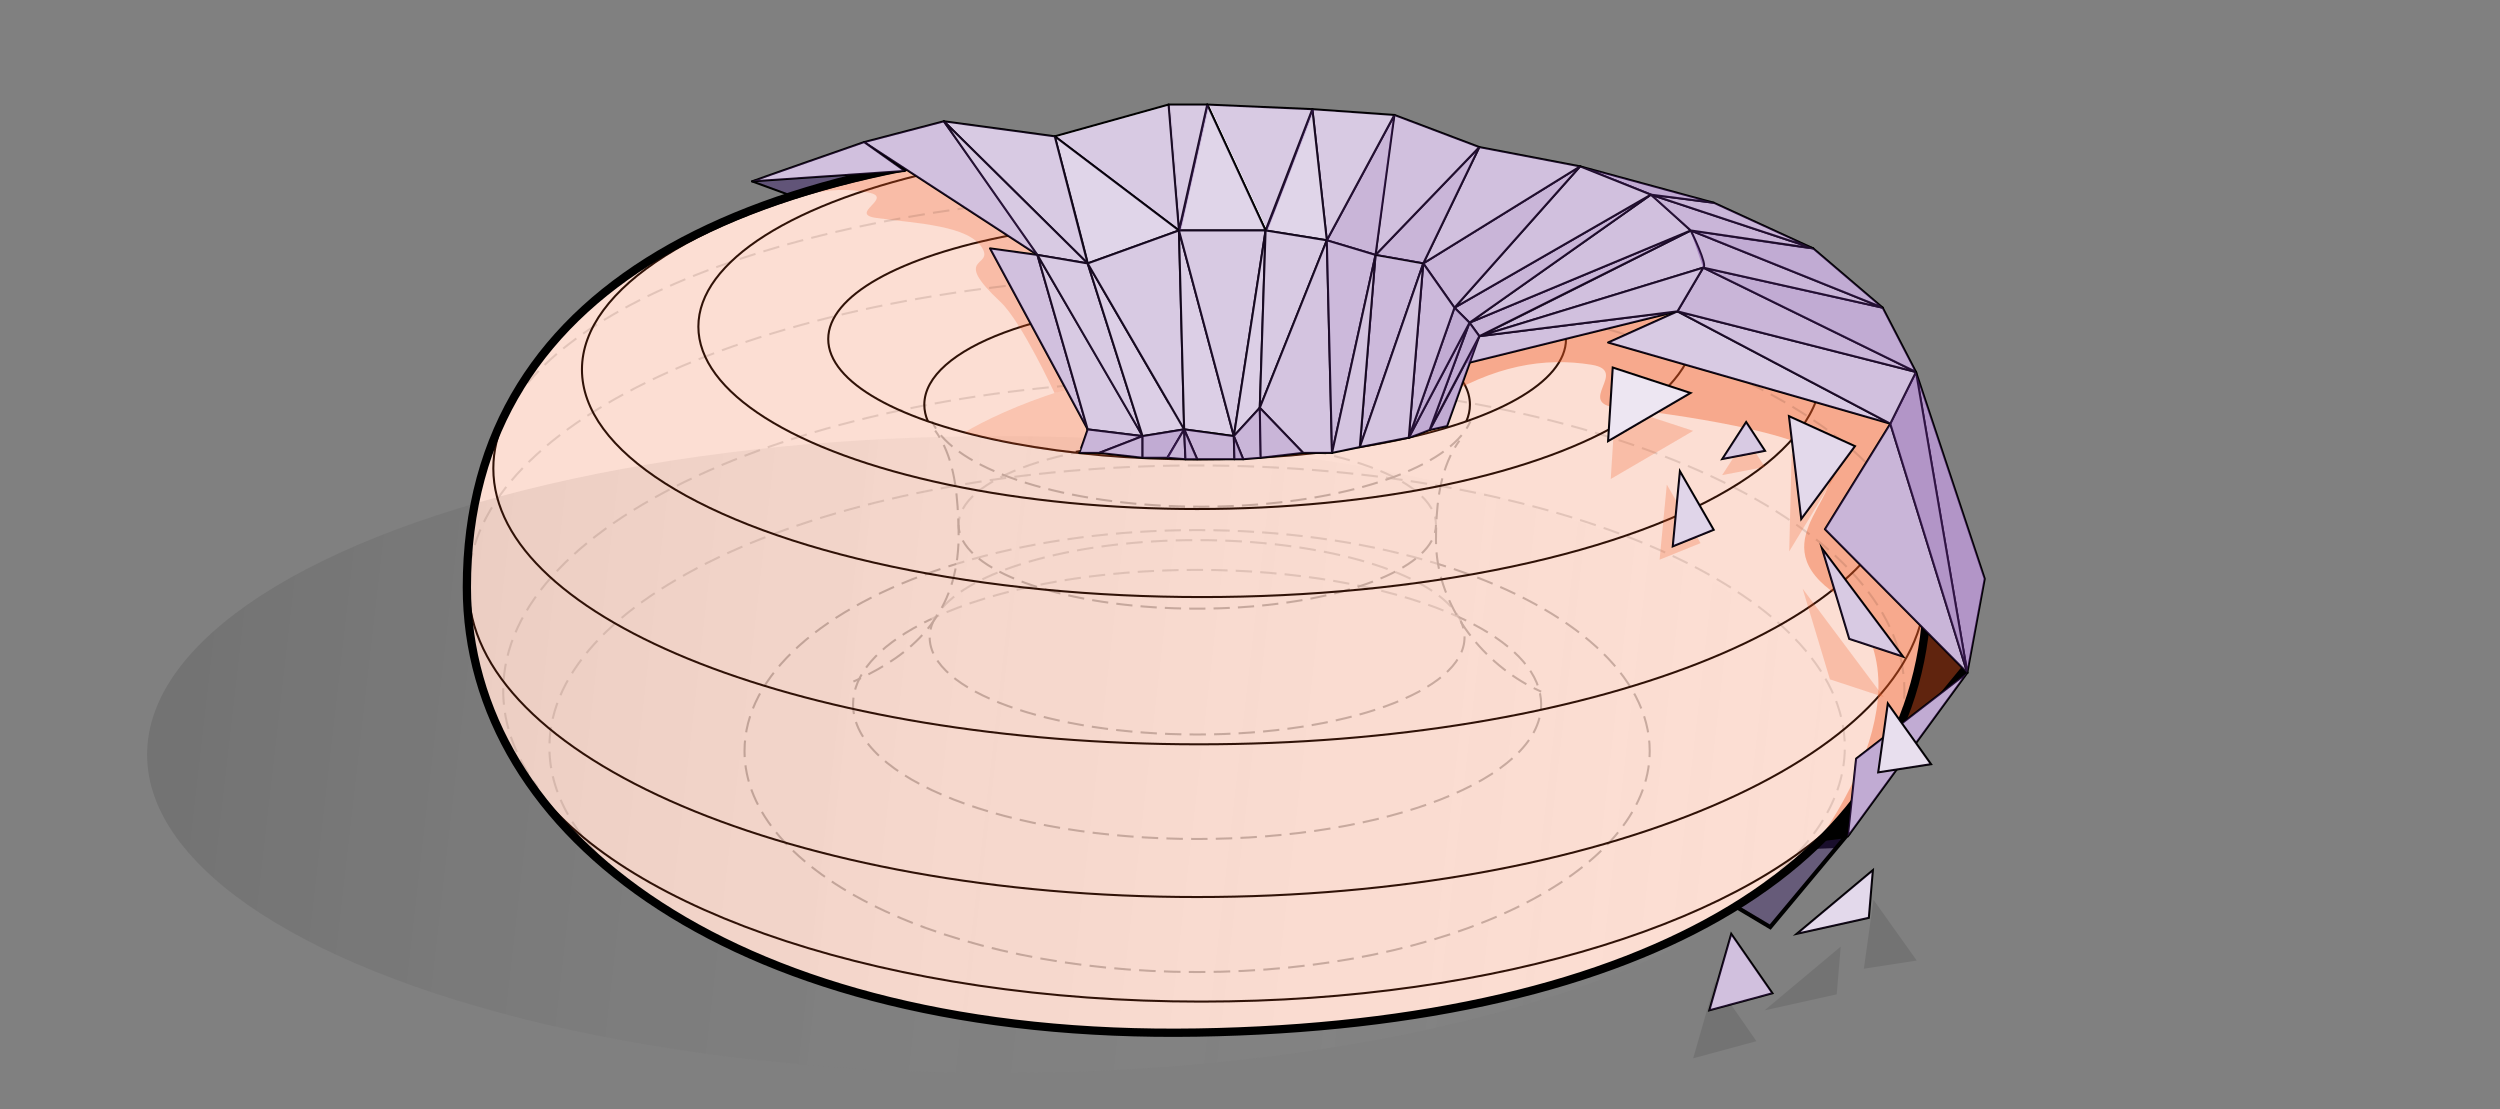 <?xml version="1.0" encoding="utf-8"?>
<!-- Generator: Adobe Illustrator 23.0.2, SVG Export Plug-In . SVG Version: 6.00 Build 0)  -->
<svg version="1.1" xmlns="http://www.w3.org/2000/svg" xmlns:xlink="http://www.w3.org/1999/xlink" x="0px" y="0px"
	 viewBox="0 0 603.91 267.91" style="enable-background:new 0 0 603.91 267.91;" xml:space="preserve">
<rect x="0" y="0" width="603.91" height="267.91" fill="#808080" stroke="none"/>
<style type="text/css">
	.st0{display:none;}
	.st1{display:inline;fill:none;stroke:#00FF00;stroke-miterlimit:10;}
	.st2{opacity:0.4;fill:#3F2370;}
	.st3{fill:none;stroke:#000000;stroke-miterlimit:10;}
	.st4{opacity:0.47;fill:#3F2370;}
	.st5{fill:none;stroke:#000000;stroke-width:0.5;stroke-linejoin:round;stroke-miterlimit:10;}
	.st6{display:none;fill:#FFFFFF;}
	.st7{fill:#FFFFFF;}
	.st8{opacity:0.15;fill:url(#SVGID_1_);}
	.st9{fill:none;stroke:#000000;stroke-width:0.5;stroke-miterlimit:10;}
	.st10{opacity:0.2;fill:#F15A24;}
	.st11{opacity:0.4;fill:#F15A24;}
	.st12{opacity:0.25;fill:#F15A24;}
	.st13{opacity:0.25;}
	.st14{opacity:0.5;}
	.st15{fill:none;stroke:#000000;stroke-width:0.5;stroke-miterlimit:10;stroke-dasharray:4.004,2.002;}
	.st16{fill:none;stroke:#000000;stroke-width:0.5;stroke-miterlimit:10;stroke-dasharray:4.025,2.013;}
	.st17{fill:none;stroke:#000000;stroke-width:0.5;stroke-miterlimit:10;stroke-dasharray:3.976,1.988;}
	.st18{fill:none;stroke:#000000;stroke-width:0.5;stroke-miterlimit:10;stroke-dasharray:4.002,2.001;}
	.st19{fill:none;stroke:#000000;stroke-width:0.5;stroke-miterlimit:10;stroke-dasharray:3.95,1.975;}
	.st20{fill:none;stroke:#000000;stroke-width:0.5;stroke-miterlimit:10;stroke-dasharray:3.997,1.998;}
	.st21{fill:none;stroke:#000000;stroke-width:0.5;stroke-miterlimit:10;stroke-dasharray:3.975,1.988;}
	.st22{fill:none;stroke:#000000;stroke-width:0.5;stroke-miterlimit:10;stroke-dasharray:3.948,1.974;}
	.st23{fill:none;stroke:#000000;stroke-width:0.5;stroke-miterlimit:10;stroke-dasharray:4.005,2.002;}
	.st24{fill:none;stroke:#000000;stroke-width:0.5;stroke-miterlimit:10;stroke-dasharray:3.928,1.964;}
	.st25{fill:none;stroke:#000000;stroke-width:0.5;stroke-miterlimit:10;stroke-dasharray:4.007,2.003;}
	.st26{fill:none;stroke:#000000;stroke-width:0.5;stroke-miterlimit:10;stroke-dasharray:3.924,1.962;}
	.st27{fill:none;stroke:#000000;stroke-width:0.5;stroke-miterlimit:10;stroke-dasharray:3.924,1.962;}
	.st28{fill:none;stroke:#000000;stroke-width:0.5;stroke-miterlimit:10;stroke-dasharray:3.926,1.963;}
	.st29{fill:none;stroke:#000000;stroke-width:0.5;stroke-miterlimit:10;stroke-dasharray:4.002,2.001;}
	.st30{fill:none;stroke:#000000;stroke-width:0.5;stroke-miterlimit:10;stroke-dasharray:4.047,2.024;}
	.st31{fill:none;stroke:#000000;stroke-width:2;stroke-miterlimit:10;}
	.st32{fill:#FFFFFF;stroke:#000000;stroke-width:0.5;stroke-linecap:round;stroke-linejoin:round;stroke-miterlimit:10;}
	.st33{fill:#FFFFFF;stroke:#000000;stroke-width:0.5;stroke-linejoin:round;stroke-miterlimit:10;}
	.st34{opacity:0.4;fill:#662D91;}
	.st35{opacity:0.35;fill:#662D91;}
	.st36{opacity:0.5;fill:#662D91;}
	.st37{opacity:0.25;fill:#662D91;}
	.st38{opacity:0.3;fill:#662D91;}
	.st39{opacity:0.2;fill:#662D91;}
	.st40{opacity:0.23;fill:#662D91;}
	.st41{opacity:0.28;fill:#662D91;}
	.st42{opacity:0.33;fill:#662D91;}
	.st43{fill:#F15A24;}
	.st44{opacity:0.4;}
	.st45{fill:#FFFFFF;stroke:#000000;stroke-width:0.5;stroke-miterlimit:10;}
	.st46{opacity:0.12;fill:#662D91;}
	.st47{opacity:0.18;fill:#662D91;}
	.st48{opacity:0.15;fill:#662D91;}
</style>
<g id="Outline_1_" class="st0">
	<ellipse class="st1" cx="289.18" cy="81.73" rx="89.11" ry="29.06"/>
	<ellipse class="st1" cx="289.18" cy="78.72" rx="120.48" ry="44.06"/>
	<ellipse class="st1" cx="289.18" cy="87.85" rx="150.94" ry="56.2"/>
	<ellipse class="st1" cx="289.63" cy="112.98" rx="170.46" ry="66.64"/>
	<ellipse class="st1" cx="289.18" cy="141.4" rx="176.02" ry="75.11"/>
	<ellipse class="st1" cx="287.31" cy="166.66" rx="166.75" ry="75.11"/>
	<ellipse class="st1" cx="290.51" cy="180.34" rx="153.77" ry="68.08"/>
	<ellipse class="st1" cx="289.18" cy="97.58" rx="65.9" ry="24.64"/>
	<ellipse class="st1" cx="289.18" cy="126.59" rx="59.19" ry="20.27"/>
	<ellipse class="st1" cx="289.18" cy="153.77" rx="64.6" ry="23.48"/>
	<ellipse class="st1" cx="289.18" cy="169.98" rx="83.11" ry="32.5"/>
	<ellipse class="st1" cx="289.18" cy="181.25" rx="109.33" ry="53.38"/>
</g>
<g id="Layer_11">
	<path d="M459.35,148c0,0-25.77,57.4-25.49,57.3c0.28-0.09,10.23-0.47,10.23-0.47l31.08-42.3l-12.85-18.96L459.35,148z"/>
	<polygon class="st2" points="400.69,207.91 427.62,223.95 446.31,202.05 	"/>
	<polygon class="st3" points="400.69,207.91 427.62,223.95 445.99,201.94 	"/>
	<path class="st4" d="M181.67,43.81c0.21-0.14,25.77-5.67,25.77-5.67l-3.16,13.95L181.67,43.81z"/>
	<path class="st5" d="M181.67,43.81c0.21-0.14,25.77-5.67,25.77-5.67l-3.16,13.95L181.67,43.81z"/>
</g>
<g id="Layer_16">
</g>
<g id="Layer_17">
</g>
<g id="base_white">
	<path class="st6" d="M463.02,115.87c1.87,7.86,2.85,16.4,2.86,25.68c0.02,45.93-32.91,79.41-89.97,95.96"/>
	<path class="st7" d="M464.89,141.55c0.03,65.57-67.09,105.76-175.71,107.56c-110.41,1.83-175.71-47.57-175.71-107.56
		c0-75.47,72.7-107.56,175.71-107.56C386.22,33.99,464.85,58.29,464.89,141.55z"/>
</g>
<g id="Shadow">
	<linearGradient id="SVGID_1_" gradientUnits="userSpaceOnUse" x1="454.384" y1="206.695" x2="-30.698" y2="151.18">
		<stop  offset="0" style="stop-color:#FFFFFF;stop-opacity:0"/>
		<stop  offset="0.963" style="stop-color:#000000"/>
	</linearGradient>
	<ellipse class="st8" cx="241.14" cy="182.29" rx="205.6" ry="76.93"/>
</g>
<g id="Foreground_Lines">
	<ellipse class="st9" cx="289.18" cy="81.91" rx="89.11" ry="29.06"/>
	<ellipse class="st9" cx="289.18" cy="78.9" rx="120.48" ry="44.06"/>
	<ellipse class="st9" cx="290.35" cy="89.27" rx="149.77" ry="54.96"/>
	<path class="st9" d="M457.71,101.99c1.57,3.63,2.38,7.37,2.38,11.17c0,36.8-76.32,66.64-170.46,66.64s-170.46-29.84-170.46-66.64
		c0-4.18,0.98-8.27,2.87-12.24"/>
	<path class="st9" d="M465.2,141.58c0,41.48-78.81,75.11-176.02,75.11s-176.02-33.63-176.02-75.11"/>
	<path class="st9" d="M448.22,193.76c-24.39,28.19-85.95,48.19-158.05,48.19c-75.07,0-138.73-21.69-160.88-51.73"/>
	<path class="st9" d="M224.15,101.78c-0.57-1.31-0.87-2.65-0.87-4.02c0-13.61,29.5-24.64,65.9-24.64s65.9,11.03,65.9,24.64
		c0,1.37-0.3,2.71-0.87,4.02"/>
	<path class="st9" d="M259.87,109.15c8.64-1.69,18.65-2.66,29.31-2.66c10.94,0,21.18,1.02,29.97,2.79"/>
</g>
<g id="shading">
	<path class="st10" d="M348.69,103.49c-15.08,4.79-34.07,7.48-59.52,7.48c-28.26,0-42.34-2.83-56.19-6.5
		c9.43-5.68,33.56-16.01,57.36-15.2C313.12,90.05,338.6,97.21,348.69,103.49z"/>
	<path class="st11" d="M346.88,96.98l15.81-38.79l97.34,37.3l13.78,65.68L438,204.74c0,0,32.33-41.03,4.4-61.99
		c-17.25-12.94,5.77-24.1-1.62-32.17c-5.57-6.08-35.57-10.48-50.08-12.07c-10.34-1.13,3-8.89-6.19-10.39
		C373.04,86.26,360.98,88.23,346.88,96.98z"/>
	<path class="st12" d="M193.25,47.42l25.27-8.35l40.45,11.02l15.42,39.18l-19.66,5.66c0,0-7.99-17.27-13.06-22
		C229.69,61.74,240,64.65,237.32,60c-3.2-5.54-15.68-6-25.57-7.34c-7.04-0.96,4.35-4.91-1.91-6.14
		C205.31,45.63,200.54,45.45,193.25,47.42z"/>
</g>
<g id="Background_Line" class="st13">
	<g class="st14">
		<g>
			<path class="st9" d="M122.03,100.92c0.28-0.6,0.59-1.19,0.91-1.78"/>
			<path class="st15" d="M123.94,97.42c18.09-29.21,85.41-50.9,165.68-50.9c81.98,0,150.44,22.62,166.77,52.77"/>
			<path class="st9" d="M456.86,100.18c0.3,0.6,0.59,1.2,0.85,1.81"/>
		</g>
	</g>
	<g class="st14">
		<g>
			<path class="st9" d="M113.16,141.58c0-0.67,0.02-1.33,0.06-2"/>
			<path class="st16" d="M113.4,137.58c4.87-39.63,81.7-71.12,175.77-71.12c94.86,0,172.19,32.02,175.88,72.11"/>
			<path class="st9" d="M465.14,139.58c0.04,0.66,0.06,1.33,0.06,2"/>
		</g>
	</g>
	<g class="st14">
		<g>
			<path class="st9" d="M129.92,190.23c-0.4-0.54-0.79-1.09-1.16-1.63"/>
			<path class="st17" d="M127.68,186.93c-3.99-6.39-6.12-13.13-6.12-20.09c0-41.48,75.77-75.11,169.24-75.11
				s169.24,33.63,169.24,75.11c0,8.62-3.27,16.9-9.29,24.61"/>
			<path class="st9" d="M450.13,192.23c-0.42,0.51-0.84,1.03-1.28,1.54"/>
		</g>
	</g>
	<g class="st14">
		<g>
			<path class="st9" d="M156.59,216.69c-0.55-0.38-1.1-0.77-1.64-1.16"/>
			<path class="st18" d="M153.35,214.34c-13.13-9.96-20.63-21.51-20.63-33.82c0-37.6,70.05-68.08,156.46-68.08
				s156.46,30.48,156.46,68.08c0,13.9-9.57,26.82-25.99,37.59"/>
			<path class="st9" d="M418.82,218.66c-0.56,0.36-1.12,0.71-1.7,1.07"/>
		</g>
	</g>
	<g>
		<g>
			<path class="st9" d="M352.82,149.9c0.3,0.62,0.53,1.24,0.69,1.88"/>
			<path class="st19" d="M353.78,153.73c0,0.07,0,0.15,0,0.22c0,12.97-28.92,23.48-64.6,23.48s-64.6-10.51-64.6-23.48
				c0-0.3,0.02-0.6,0.05-0.9"/>
			<path class="st9" d="M224.78,152.07c0.14-0.64,0.35-1.27,0.63-1.9"/>
		</g>
	</g>
	<g class="st14">
		<g>
			<path class="st9" d="M225.41,150.17c0.26-0.59,0.59-1.17,0.97-1.75"/>
			<path class="st20" d="M227.59,146.84c8.28-9.49,32.73-16.37,61.59-16.37c29.4,0,54.21,7.13,62.03,16.9"/>
			<path class="st9" d="M351.81,148.17c0.39,0.57,0.73,1.14,1.01,1.72"/>
		</g>
	</g>
	<g>
		<g>
			<path class="st9" d="M352.37,149.05c0.61,0.28,1.22,0.57,1.81,0.86"/>
			<path class="st21" d="M355.95,150.81c10.27,5.41,16.34,12.1,16.34,19.36c0,17.95-37.21,32.5-83.11,32.5s-83.11-14.55-83.11-32.5
				c0-7.24,6.06-13.93,16.3-19.33"/>
			<path class="st9" d="M223.25,150.37c0.59-0.3,1.18-0.59,1.8-0.88"/>
		</g>
	</g>
	<g class="st14">
		<g>
			<path class="st9" d="M225.04,149.49c0.59-0.28,1.2-0.56,1.81-0.83"/>
			<path class="st22" d="M228.67,147.88c15.16-6.29,36.66-10.22,60.51-10.22c23.82,0,45.3,3.92,60.45,10.2"/>
			<path class="st9" d="M350.54,148.24c0.62,0.27,1.23,0.53,1.83,0.81"/>
		</g>
	</g>
	<g>
		<g>
			<path class="st9" d="M347.38,136.24c0.64,0.2,1.28,0.4,1.91,0.6"/>
			<path class="st23" d="M351.2,137.46c28.58,9.63,47.31,25.73,47.31,43.97c0,29.48-48.95,53.38-109.33,53.38
				s-109.33-23.9-109.33-53.38c0-18.45,19.17-34.72,48.32-44.31"/>
			<path class="st9" d="M229.11,136.82c0.63-0.2,1.27-0.4,1.91-0.6"/>
		</g>
	</g>
	<g class="st14">
		<g>
			<path class="st9" d="M231.02,136.22c0.63-0.19,1.27-0.39,1.91-0.57"/>
			<path class="st24" d="M234.82,135.1c16.01-4.49,34.57-7.05,54.35-7.05c20.2,0,39.11,2.67,55.35,7.34"/>
			<path class="st9" d="M345.47,135.66c0.64,0.19,1.28,0.38,1.91,0.58"/>
		</g>
	</g>
	<g class="st14">
		<g>
			<path class="st9" d="M231.56,126.77c0-0.67,0.09-1.32,0.27-1.97"/>
			<path class="st25" d="M232.58,122.94c2.99-5.49,12.28-10.2,25.14-13.15"/>
			<path class="st9" d="M258.71,109.57c0.64-0.14,1.3-0.28,1.96-0.41"/>
		</g>
	</g>
	<g>
		<g>
			<path class="st9" d="M346.88,126.77c0,0.67-0.09,1.32-0.27,1.97"/>
			<path class="st26" d="M345.88,130.55c-5.05,9.38-28.49,16.48-56.66,16.48c-29.04,0-53.07-7.55-57.08-17.37"/>
			<path class="st9" d="M231.83,128.74c-0.18-0.65-0.27-1.31-0.27-1.97"/>
		</g>
	</g>
	<g class="st14">
		<g>
			<path class="st9" d="M318.42,109.29c0.66,0.14,1.31,0.28,1.95,0.42"/>
			<path class="st27" d="M322.28,110.16c12.74,3.14,21.7,8.04,24.01,13.71"/>
			<path class="st9" d="M346.61,124.79c0.18,0.65,0.27,1.31,0.27,1.97"/>
		</g>
	</g>
	<g>
		<g>
			<path class="st9" d="M355.2,101.78c-0.26,0.59-0.58,1.18-0.95,1.76"/>
			<path class="st28" d="M353.09,105.12c-8.37,10.01-33.37,17.28-62.91,17.28c-30.29,0-55.81-7.64-63.52-18.05"/>
			<path class="st9" d="M226.1,103.54c-0.37-0.58-0.69-1.16-0.95-1.76"/>
		</g>
	</g>
	<g>
		<g>
			<path class="st9" d="M372.29,167.08c-0.61-0.27-1.21-0.56-1.8-0.86"/>
			<path class="st29" d="M368.72,165.28c-12.17-6.9-21.84-20.18-21.84-34.8c0-7.55,0.71-15.3,4.05-21.47"/>
			<path class="st9" d="M351.43,108.13c0.34-0.57,0.71-1.13,1.1-1.67"/>
		</g>
	</g>
	<g>
		<g>
			<path class="st9" d="M206.15,164.64c0.61-0.27,1.21-0.55,1.82-0.84"/>
			<path class="st30" d="M209.78,162.9c12.22-6.26,22.22-16.06,21.78-34.87c-0.18-7.55-0.75-15.29-4.06-21.46"/>
			<path class="st9" d="M227,105.69c-0.34-0.57-0.7-1.13-1.1-1.67"/>
		</g>
	</g>
</g>
<g id="Color">
	<path class="st10" d="M465.91,141.87c0.03,65.57-67.35,105.76-176.4,107.56c-110.84,1.83-176.4-47.57-176.4-107.56
		c0-75.47,72.98-107.56,176.4-107.56C386.93,34.31,465.87,58.6,465.91,141.87z"/>
</g>
<g id="Outline_2_">
	<path class="st31" d="M465.58,141.87c0.03,65.57-67.35,105.76-176.4,107.56c-110.84,1.83-176.4-47.57-176.4-107.56
		c0-75.47,72.98-107.56,176.4-107.56C386.6,34.31,465.54,58.6,465.58,141.87z"/>
</g>
<g id="overlay_white">
	<polygon class="st32" points="475.23,162.53 448.37,183.26 446.37,202.05 	"/>
	<polygon class="st32" points="456.63,102.35 440.84,127.84 475.23,162.53 	"/>
	<polygon class="st32" points="462.84,89.86 475.23,162.53 479.44,139.81 	"/>
	<polygon class="st32" points="456.63,102.35 462.84,89.86 475.23,162.53 	"/>
	<polygon class="st32" points="405.21,75.21 388.46,82.74 456.63,102.35 	"/>
	<polygon class="st33" points="462.84,89.86 405.21,75.21 456.63,102.35 	"/>
	<polygon class="st32" points="411.44,64.65 405.21,75.21 462.84,89.86 	"/>
	<polygon class="st32" points="454.79,74.33 462.84,89.86 411.44,64.65 	"/>
	<polygon class="st32" points="408.42,55.67 411.44,64.65 454.79,74.33 	"/>
	<path class="st32" d="M438,60c-0.84,0-29.58-4.33-29.58-4.33l46.37,18.65L438,60z"/>
	<path class="st32" d="M357.35,81.21c0.7-0.14,51.07-25.53,51.07-25.53s4.23,8.6,3.02,8.98C410.23,65.02,357.35,81.21,357.35,81.21z
		"/>
	<path class="st32" d="M354,87.84c0.42-0.35,3.35-6.63,3.35-6.63l47.86-6L354,87.84z"/>
	<polygon class="st32" points="411.44,64.65 357.35,81.21 405.21,75.21 	"/>
	<path class="st32" d="M345.35,103.87c0.42-0.42,12-22.66,12-22.66l-7.78,21.71L345.35,103.87z"/>
	<polygon class="st32" points="354.98,77.95 357.35,81.21 408.42,55.67 	"/>
	<path class="st32" d="M398.79,47.02c0.42,0,9.63,8.65,9.63,8.65l-53.44,22.28L398.79,47.02z"/>
	<polygon class="st32" points="438,60 398.79,47.02 408.42,55.67 	"/>
	<polygon class="st32" points="414,48.98 398.79,47.02 438,60 	"/>
	<polygon class="st32" points="381.7,40.19 398.79,47.02 414,48.98 	"/>
	<polygon class="st32" points="354.98,77.95 398.79,47.02 351.35,74.33 	"/>
	<polygon class="st32" points="381.7,40.19 351.35,74.33 398.79,47.02 	"/>
	<polygon class="st32" points="345.35,103.87 357.35,81.21 354.98,77.95 	"/>
	<path class="st32" d="M340.32,105.71c0.37,0,5.02-1.84,5.02-1.84l9.63-25.92L340.32,105.71z"/>
	<polygon class="st32" points="351.35,74.33 340.32,105.71 354.98,77.95 	"/>
	<polygon class="st32" points="343.81,63.63 351.35,74.33 381.7,40.19 	"/>
	<polygon class="st32" points="357.35,35.53 381.7,40.19 343.81,63.63 	"/>
	<polygon class="st32" points="332.28,61.58 343.81,63.63 357.35,35.53 	"/>
	<path class="st32" d="M336.84,27.77c-0.42,0.14-4.56,33.81-4.56,33.81l25.07-26.05L336.84,27.77z"/>
	<polygon class="st32" points="320.51,58.05 336.84,27.77 332.28,61.58 	"/>
	<polygon class="st32" points="317.02,26.37 320.51,58.05 336.84,27.77 	"/>
	<path class="st32" d="M305.72,55.67c0.7-0.98,11.3-29.3,11.3-29.3l3.49,31.67L305.72,55.67z"/>
	<polygon class="st32" points="291.63,25.26 305.72,55.67 317.02,26.37 	"/>
	<path class="st32" d="M284.79,55.67c0.7-2.09,6.84-30.42,6.84-30.42l14.09,30.42H284.79z"/>
	<path class="st32" d="M282.28,25.26c-0.14,0.28,2.51,30.42,2.51,30.42l6.84-30.42H282.28z"/>
	<polygon class="st32" points="254.79,32.93 284.79,55.67 282.28,25.26 	"/>
	<path class="st32" d="M262.74,63.63c-0.14-1.12-7.95-30.7-7.95-30.7l30,22.74L262.74,63.63z"/>
	<polygon class="st32" points="228,29.3 254.79,32.93 262.74,63.63 	"/>
	<path class="st32" d="M208.74,34.33L228,29.3c0,0,23.72,33.02,22.6,32.28C249.49,60.84,208.74,34.33,208.74,34.33z"/>
	<polygon class="st32" points="262.74,63.63 250.6,61.58 228,29.3 	"/>
	<polygon class="st32" points="262.74,103.72 250.6,61.58 239.16,60 	"/>
	<path class="st32" d="M276,105.35c-0.28-0.98-25.4-43.77-25.4-43.77l12.14,42.14L276,105.35z"/>
	<polygon class="st32" points="262.74,63.63 250.6,61.58 276,105.35 	"/>
	<path class="st32" d="M286.05,103.72c0,0.09-23.3-40.09-23.3-40.09L276,105.35L286.05,103.72z"/>
	<polygon class="st32" points="284.79,55.67 262.74,63.63 286.05,103.72 	"/>
	<polygon class="st32" points="298.05,105.35 286.05,103.72 284.79,55.67 	"/>
	<polygon class="st32" points="305.72,55.67 284.79,55.67 298.05,105.35 	"/>
	<polygon class="st32" points="304.32,98.51 298.05,105.35 305.72,55.67 	"/>
	<polygon class="st32" points="320.51,58.05 305.72,55.67 304.32,98.51 	"/>
	<polygon class="st32" points="314.79,109.4 304.32,98.51 320.51,58.05 321.77,109.4 	"/>
	<polygon class="st32" points="332.28,61.58 320.51,58.05 321.77,109.4 	"/>
	<polygon class="st32" points="343.81,63.63 332.28,61.58 328.48,108 	"/>
	<polygon class="st32" points="321.77,109.4 328.48,108 332.28,61.58 	"/>
	<polygon class="st32" points="340.32,105.71 343.81,63.63 351.35,74.33 	"/>
	<polygon class="st32" points="328.48,108 340.32,105.71 343.81,63.63 	"/>
	<path class="st32" d="M181.67,43.81c0.21-0.14,27.07-9.49,27.07-9.49l9.84,6.98L181.67,43.81z"/>
	<path class="st32" d="M260.72,109.4c0.07,0,2.02-5.67,2.02-5.67l13.26,1.63l-10.47,4.05H260.72z"/>
	<polygon class="st32" points="276,110.58 276,105.35 265.53,109.4 	"/>
	<polyline class="st32" points="286.05,103.72 276,105.35 276,110.58 282,110.58 286.05,103.72 	"/>
	<polygon class="st32" points="286.36,110.93 286.05,103.72 282,110.58 	"/>
	<polyline class="st32" points="298.05,105.35 286.05,103.72 289.19,110.93 298.19,110.93 298.05,105.35 	"/>
	<polygon class="st32" points="286.36,110.93 289.19,110.93 286.05,103.72 	"/>
	<path class="st32" d="M304.53,110.58c0.1,0-0.21-12.07-0.21-12.07l-6.28,6.84l2.27,5.58L304.53,110.58z"/>
	<polygon class="st32" points="298.19,110.93 300.31,110.93 298.05,105.35 	"/>
	<polygon class="st32" points="304.53,110.58 314.79,109.4 304.32,98.51 	"/>
</g>
<g id="Layer_10">
	<polygon class="st34" points="475.17,162.53 448.22,183.44 446.31,202.05 	"/>
	<polygon class="st35" points="456.57,102.35 440.78,127.84 475.17,162.53 	"/>
	<polygon class="st36" points="462.78,89.86 475.17,162.53 479.38,139.81 	"/>
	<polygon class="st36" points="456.57,102.35 462.78,89.86 475.17,162.53 	"/>
	<polygon class="st37" points="405.15,75.21 388.41,82.74 456.57,102.35 	"/>
	<polygon class="st38" points="462.78,89.86 405.15,75.21 456.57,102.35 	"/>
	<polygon class="st35" points="411.38,64.65 405.15,75.21 462.78,89.86 	"/>
	<polygon class="st34" points="454.73,74.33 462.78,89.86 411.38,64.65 	"/>
	<polygon class="st35" points="408.36,55.67 411.38,64.65 454.73,74.33 	"/>
	<path class="st34" d="M437.94,60c-0.84,0-29.58-4.33-29.58-4.33l46.37,18.65L437.94,60z"/>
	<path class="st38" d="M357.29,81.21c0.7-0.14,51.07-25.53,51.07-25.53s4.23,8.6,3.02,8.98C410.17,65.02,357.29,81.21,357.29,81.21z
		"/>
	<path class="st38" d="M353.94,87.84c0.42-0.35,3.35-6.63,3.35-6.63l47.86-6L353.94,87.84z"/>
	<polygon class="st38" points="411.38,64.65 357.29,81.21 405.15,75.21 	"/>
	<path class="st34" d="M345.29,103.87c0.42-0.42,12-22.66,12-22.66l-7.78,21.71L345.29,103.87z"/>
	<polygon class="st35" points="354.92,77.95 357.29,81.21 408.36,55.67 	"/>
	<path class="st38" d="M398.73,47.02c0.42,0,9.63,8.65,9.63,8.65l-53.44,22.28L398.73,47.02z"/>
	<polygon class="st35" points="437.94,60 398.73,47.02 408.36,55.67 	"/>
	<polygon class="st35" points="413.94,48.98 398.73,47.02 437.94,60 	"/>
	<polygon class="st34" points="381.64,40.19 398.73,47.02 413.94,48.98 	"/>
	<polygon class="st35" points="354.92,77.95 398.73,47.02 351.29,74.33 	"/>
	<polygon class="st38" points="381.64,40.19 351.29,74.33 398.73,47.02 	"/>
	<polygon class="st34" points="345.29,103.87 357.29,81.21 354.92,77.95 	"/>
	<path class="st34" d="M340.32,105.71c0.37,0,4.97-1.84,4.97-1.84l9.63-25.92L340.32,105.71z"/>
	<polygon class="st34" points="351.29,74.33 340.32,105.71 354.92,77.95 	"/>
	<polygon class="st35" points="343.76,63.63 351.29,74.33 381.64,40.19 	"/>
	<polygon class="st38" points="357.29,35.53 381.64,40.19 343.76,63.63 	"/>
	<polygon class="st35" points="332.22,61.58 343.76,63.63 357.29,35.53 	"/>
	<path class="st38" d="M336.78,27.77c-0.42,0.14-4.56,33.81-4.56,33.81l25.07-26.05L336.78,27.77z"/>
	<polygon class="st35" points="320.45,58.05 336.78,27.77 332.22,61.58 	"/>
	<polygon class="st37" points="316.96,26.51 320.45,58.19 336.78,27.91 	"/>
	<path class="st39" d="M305.66,55.67c0.7-0.98,11.3-29.3,11.3-29.3l3.49,31.67L305.66,55.67z"/>
	<polygon class="st37" points="292.11,25.4 306.21,55.81 317.51,26.51 	"/>
	<path class="st39" d="M284.73,55.67c0.7-2.09,6.84-30.42,6.84-30.42l14.09,30.42H284.73z"/>
	<path class="st37" d="M282.76,25.4c-0.14,0.28,2.51,30.42,2.51,30.42l6.84-30.42H282.76z"/>
	<polygon class="st37" points="255.28,33.07 285.28,55.81 282.76,25.4 	"/>
	<path class="st39" d="M262.69,63.63c-0.14-1.12-7.95-30.7-7.95-30.7l30,22.74L262.69,63.63z"/>
	<polygon class="st37" points="227.94,29.3 254.73,32.93 262.69,63.63 	"/>
	<path class="st38" d="M208.69,34.33l19.26-5.02c0,0,23.72,33.02,22.6,32.28C249.43,60.84,208.69,34.33,208.69,34.33z"/>
	<polygon class="st37" points="262.69,63.63 250.55,61.58 227.94,29.3 	"/>
	<polygon class="st38" points="262.69,103.72 250.55,61.58 239.1,60 	"/>
	<path class="st37" d="M275.94,105.35c-0.28-0.98-25.4-43.77-25.4-43.77l12.14,42.14L275.94,105.35z"/>
	<polygon class="st37" points="262.69,63.63 250.55,61.58 275.94,105.35 	"/>
	<path class="st40" d="M285.99,103.72c0,0.09-23.3-40.09-23.3-40.09l13.26,41.72L285.99,103.72z"/>
	<polygon class="st37" points="284.73,55.67 262.69,63.63 285.99,103.72 	"/>
	<path class="st40" d="M298.05,105.35c-0.84-0.7-12-1.63-12-1.63l-1.26-48.05L298.05,105.35z"/>
	<polygon class="st37" points="305.66,55.67 284.73,55.67 297.99,105.35 	"/>
	<polygon class="st40" points="304.27,98.51 297.99,105.35 305.66,55.67 	"/>
	<polygon class="st37" points="320.45,58.05 305.66,55.67 304.27,98.51 	"/>
	<polygon class="st41" points="314.73,109.4 304.27,98.51 320.45,58.05 321.71,109.4 	"/>
	<polygon class="st42" points="332.22,61.58 320.45,58.05 321.71,109.4 	"/>
	<polygon class="st42" points="343.76,63.79 332.22,61.74 328.62,107.6 	"/>
	<polygon class="st41" points="321.71,109.29 328.48,108 332.22,61.47 	"/>
	<polygon class="st42" points="340.32,105.71 343.76,63.63 351.29,74.33 	"/>
	<polygon class="st41" points="328.48,108 340.32,105.71 343.76,63.63 	"/>
	<path class="st38" d="M181.62,43.81c0.21-0.14,27.07-9.49,27.07-9.49l9.84,6.98L181.62,43.81z"/>
	<path class="st35" d="M260.85,109.36c0.07,0,1.83-5.64,1.83-5.64l13.66,1.63l-10.47,4.05L260.85,109.36z"/>
	<polygon class="st35" points="276.35,110.58 276.35,105.35 265.88,109.4 	"/>
	<polyline class="st34" points="285.99,103.72 276.35,105.35 276.35,110.58 282.35,110.58 285.99,103.72 	"/>
	<polygon class="st35" points="286.3,110.93 285.99,103.72 281.94,110.58 	"/>
	<polyline class="st35" points="297.95,105.35 285.95,103.72 289.09,110.93 298.09,110.93 297.95,105.35 	"/>
	<polygon class="st34" points="286.3,110.93 289.13,110.93 285.99,103.72 	"/>
	<path class="st35" d="M304.48,110.58c0.1,0-0.21-12.07-0.21-12.07l-6.28,6.84l2.27,5.58L304.48,110.58z"/>
	<polygon class="st34" points="298.13,110.93 300.26,110.93 297.99,105.35 	"/>
	<polygon class="st35" points="304.48,110.58 314.73,109.4 304.27,98.51 	"/>
</g>
<g id="Shard_Shadows" class="st13">
	<polygon class="st43" points="390.22,97.93 409,104.08 389.1,115.71 	"/>
	<polygon class="st43" points="421.78,105.84 426.33,112.79 416.01,114.77 	"/>
	<polygon class="st43" points="455.03,168.38 442.04,164.11 435.46,142.22 	"/>
	<polygon class="st43" points="410.79,131.2 402.64,117.05 400.9,135.2 	"/>
	<polygon class="st44" points="424.28,251.51 409.02,255.64 414.32,237.16 	"/>
	<polygon class="st44" points="444.65,228.67 443.68,240.19 426.26,244.06 	"/>
	<polygon class="st44" points="463.01,232.03 450.25,234 452.57,217.37 	"/>
	<polygon class="st43" points="443.31,114.92 432.21,133.2 432.79,109.68 	"/>
</g>
<g id="Shard_Outlines">
	<polygon class="st45" points="389.58,88.78 408.36,94.93 388.46,106.56 	"/>
	<polygon class="st45" points="421.81,101.95 426.36,108.9 416.04,110.88 	"/>
	<polygon class="st45" points="459.7,158.61 446.71,154.33 440.12,132.44 	"/>
	<polygon class="st45" points="413.96,127.98 405.81,113.83 404.08,131.98 	"/>
	<polygon class="st45" points="428.16,239.93 412.91,244.06 418.21,225.58 	"/>
	<polygon class="st45" points="452.42,210.19 451.44,221.71 434.02,225.58 	"/>
	<polygon class="st45" points="466.47,184.6 453.71,186.57 456.03,169.94 	"/>
	<polygon class="st45" points="448.09,107.78 435.12,125.36 432.15,100.53 	"/>
</g>
<g id="Shard_Colors">
	<polygon class="st46" points="389.52,88.88 408.3,95.04 388.41,106.66 	"/>
	<polygon class="st37" points="421.75,102.05 426.31,109 415.98,110.98 	"/>
	<polygon class="st37" points="459.64,158.71 446.65,154.44 440.06,132.55 	"/>
	<polygon class="st39" points="413.9,128.09 405.75,113.94 404.02,132.09 	"/>
	<polygon class="st38" points="428.11,240.04 412.85,244.16 418.15,225.68 	"/>
	<polygon class="st47" points="452.36,210.3 451.38,221.81 433.96,225.68 	"/>
	<polygon class="st48" points="466.42,184.7 453.65,186.67 455.98,170.04 	"/>
	<polygon class="st47" points="448.03,107.89 435.06,125.47 432.09,100.64 	"/>
	<g>
	</g>
	<g>
	</g>
	<g>
	</g>
	<g>
	</g>
	<g>
	</g>
</g>
</svg>
